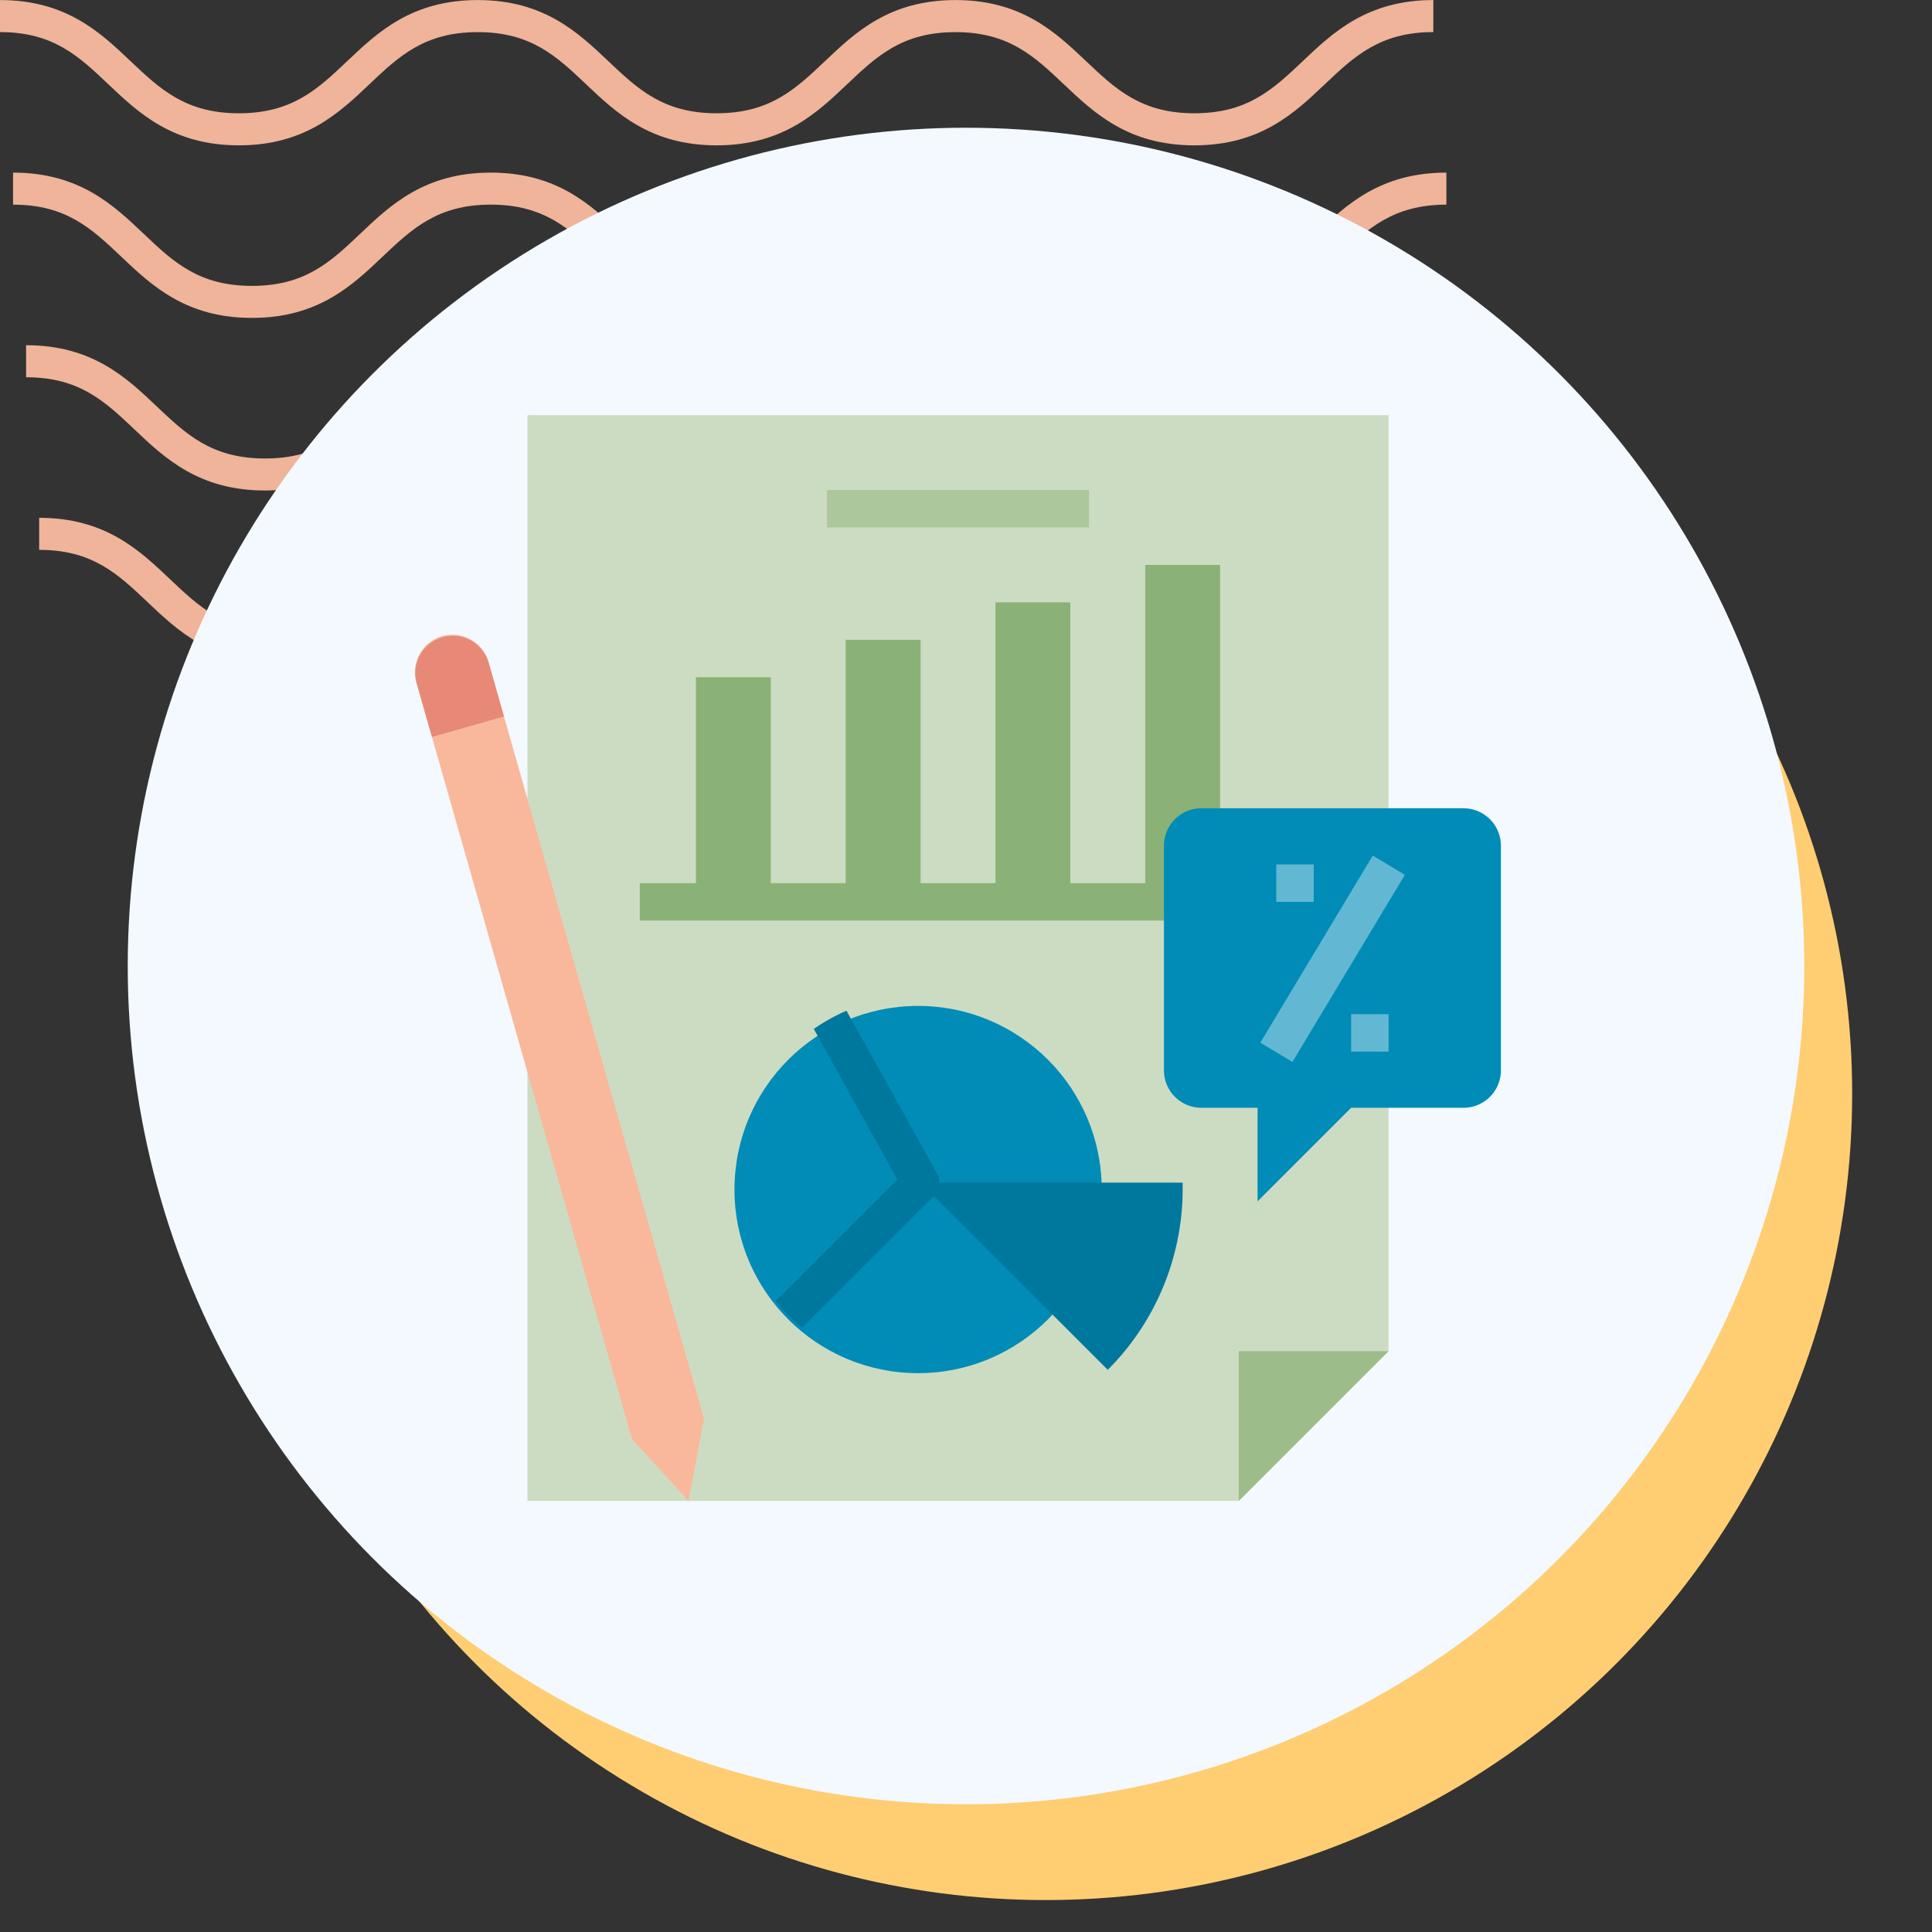 <svg xmlns="http://www.w3.org/2000/svg" xmlns:xlink="http://www.w3.org/1999/xlink" width="121" height="121" viewBox="0 0 121 121">
  <rect x="0" y="0" width="121" height="121" fill="#333333" stroke="none"/>
  <defs>
    <clipPath id="clip-path">
      <rect id="Rectangle_400938" data-name="Rectangle 400938" width="121" height="121" transform="translate(0 0)" fill="none"/>
    </clipPath>
    <clipPath id="clip-path-2">
      <rect id="Rectangle_401073" data-name="Rectangle 401073" width="92.219" height="41.532" fill="#efb499"/>
    </clipPath>
  </defs>
  <g id="Group_1118778" data-name="Group 1118778" transform="translate(-393 -1894)">
    <g id="Group_1099349" data-name="Group 1099349" transform="translate(5.332 -4119)">
      <rect id="Rectangle_401103" data-name="Rectangle 401103" width="121" height="121" transform="translate(387.668 6013)" fill="none"/>
      <g id="Group_1099348" data-name="Group 1099348" transform="translate(387.668 6013)">
        <g id="Group_1099282" data-name="Group 1099282">
          <g id="Group_1099281" data-name="Group 1099281" clip-path="url(#clip-path-2)">
            <path id="Path_873375" data-name="Path 873375" d="M74.8,9.1c-4.139,0-6.28-2.03-8.17-3.821-1.855-1.756-3.452-3.274-6.792-3.274s-4.937,1.517-6.792,3.274C51.161,7.072,49.023,9.1,44.881,9.1s-6.28-2.03-8.169-3.821C34.857,3.525,33.26,2.007,29.92,2.007s-4.937,1.517-6.789,3.274C21.241,7.072,19.1,9.1,14.962,9.1S8.679,7.072,6.789,5.281C4.937,3.525,3.34,2.007,0,2.007V0C4.139,0,6.28,2.033,8.17,3.821c1.855,1.759,3.452,3.274,6.792,3.274S19.9,5.58,21.75,3.824C23.637,2.033,25.781,0,29.92,0s6.283,2.033,8.17,3.821c1.855,1.759,3.452,3.274,6.792,3.274s4.937-1.514,6.792-3.274C53.56,2.033,55.7,0,59.843,0s6.283,2.033,8.17,3.821C69.867,5.58,71.464,7.094,74.8,7.094S79.742,5.58,81.6,3.821C83.483,2.033,85.624,0,89.766,0V2.007c-3.34,0-4.937,1.517-6.792,3.274C81.084,7.072,78.943,9.1,74.8,9.1" transform="translate(2.453 32.43)" fill="#efb499"/>
            <path id="Path_873376" data-name="Path 873376" d="M74.8,9.1c-4.139,0-6.283-2.03-8.17-3.824-1.855-1.756-3.452-3.27-6.792-3.27s-4.937,1.514-6.792,3.27C51.164,7.072,49.023,9.1,44.881,9.1s-6.283-2.03-8.17-3.824c-1.855-1.756-3.452-3.27-6.792-3.27s-4.937,1.517-6.789,3.27C21.241,7.072,19.1,9.1,14.962,9.1S8.679,7.072,6.789,5.278C4.937,3.522,3.34,2.007,0,2.007V0C4.139,0,6.283,2.03,8.17,3.821c1.855,1.759,3.452,3.274,6.792,3.274S19.9,5.58,21.75,3.821C23.637,2.03,25.781,0,29.92,0S36.2,2.03,38.093,3.821c1.852,1.759,3.449,3.274,6.789,3.274s4.937-1.514,6.792-3.274C53.56,2.03,55.7,0,59.843,0s6.283,2.03,8.17,3.821C69.867,5.58,71.464,7.094,74.8,7.094S79.742,5.58,81.6,3.821C83.486,2.03,85.627,0,89.769,0V2.007c-3.34,0-4.94,1.517-6.8,3.27C81.084,7.072,78.943,9.1,74.8,9.1" transform="translate(1.635 21.62)" fill="#efb499"/>
            <path id="Path_873377" data-name="Path 873377" d="M74.8,9.1c-4.139,0-6.283-2.03-8.169-3.824-1.855-1.756-3.452-3.27-6.792-3.27s-4.937,1.514-6.792,3.27C51.164,7.072,49.02,9.1,44.881,9.1s-6.283-2.03-8.17-3.824c-1.855-1.756-3.452-3.27-6.792-3.27s-4.937,1.517-6.789,3.27C21.241,7.072,19.1,9.1,14.962,9.1S8.678,7.072,6.789,5.278C4.937,3.522,3.34,2.007,0,2.007V0C4.139,0,6.283,2.03,8.169,3.821c1.851,1.759,3.452,3.274,6.792,3.274S19.9,5.58,21.75,3.821C23.637,2.03,25.781,0,29.92,0S36.2,2.03,38.093,3.821c1.852,1.759,3.449,3.274,6.789,3.274s4.937-1.514,6.792-3.274C53.56,2.03,55.7,0,59.843,0s6.283,2.03,8.17,3.821C69.867,5.58,71.464,7.094,74.8,7.094S79.742,5.58,81.6,3.821C83.486,2.03,85.624,0,89.769,0V2.007c-3.34,0-4.941,1.517-6.8,3.27C81.084,7.072,78.943,9.1,74.8,9.1" transform="translate(0.818 10.81)" fill="#efb499"/>
            <path id="Path_873378" data-name="Path 873378" d="M74.8,9.1c-4.139,0-6.28-2.03-8.17-3.821-1.855-1.756-3.452-3.27-6.792-3.27s-4.937,1.514-6.789,3.27C51.164,7.069,49.023,9.1,44.881,9.1s-6.28-2.03-8.169-3.821c-1.855-1.756-3.452-3.27-6.792-3.27s-4.937,1.514-6.789,3.267C21.245,7.069,19.1,9.1,14.962,9.1S8.678,7.069,6.789,5.278C4.937,3.522,3.34,2.007,0,2.007V0C4.139,0,6.283,2.03,8.17,3.821c1.855,1.756,3.452,3.27,6.792,3.27S19.9,5.577,21.75,3.821C23.64,2.03,25.781,0,29.92,0s6.28,2.03,8.173,3.821c1.852,1.756,3.449,3.27,6.789,3.27s4.937-1.514,6.792-3.27C53.563,2.03,55.7,0,59.843,0s6.28,2.03,8.17,3.821c1.855,1.756,3.452,3.27,6.792,3.27s4.937-1.514,6.792-3.27C83.486,2.03,85.627,0,89.769,0V2.007c-3.344,0-4.941,1.514-6.8,3.27C81.084,7.069,78.943,9.1,74.8,9.1" transform="translate(0 0.003)" fill="#efb499"/>
          </g>
        </g>
      </g>
      <circle id="Ellipse_11504" data-name="Ellipse 11504" cx="50.5" cy="50.5" r="50.5" transform="translate(402.668 6031)" fill="#ffce73"/>
      <circle id="Ellipse_11503" data-name="Ellipse 11503" cx="52.5" cy="52.5" r="52.5" transform="translate(395.668 6021)" fill="#f3f9ff"/>
    </g>
    <g id="Group_1099357" data-name="Group 1099357" transform="translate(418.941 1919.804)">
      <rect id="Rectangle_401104" data-name="Rectangle 401104" width="68" height="69" transform="translate(0.059 -0.804)" fill="none"/>
      <g id="FLAT" transform="translate(-23.941 -23.804)">
        <path id="Path_905690" data-name="Path 905690" d="M125.931,24V82.621L116.552,92H72V24Z" transform="translate(-40.966)" fill="#ccdcc2"/>
        <circle id="Ellipse_11633" data-name="Ellipse 11633" cx="11.5" cy="11.5" r="11.5" transform="translate(44 61)" fill="#008cb7"/>
        <path id="Path_905691" data-name="Path 905691" d="M385.379,424,376,433.379V424Z" transform="translate(-300.414 -341.379)" fill="#9cbd8a"/>
        <path id="Path_905692" data-name="Path 905692" d="M37.579,168.417l3.54,3.868.971-5.153L28.6,119.774a2.345,2.345,0,1,0-4.51,1.285Z" transform="translate(0 -80.285)" fill="#f9b89b"/>
        <path id="Path_905693" data-name="Path 905693" d="M200,56h16.414v2.345H200Z" transform="translate(-150.207 -27.31)" fill="#abc79b"/>
        <g id="Group_1118567" data-name="Group 1118567" transform="translate(38.069 33.379)">
          <path id="Path_905694" data-name="Path 905694" d="M120,224h39.862v2.345H120Z" transform="translate(-120 -204.069)" fill="#8bb276"/>
          <path id="Path_905695" data-name="Path 905695" d="M144,150.069V136h4.69v14.069" transform="translate(-140.483 -128.966)" fill="#8bb276"/>
          <path id="Path_905696" data-name="Path 905696" d="M208,136.414V120h4.69v16.414" transform="translate(-195.103 -115.31)" fill="#8bb276"/>
          <path id="Path_905697" data-name="Path 905697" d="M272,122.759V104h4.69v18.759" transform="translate(-249.724 -101.655)" fill="#8bb276"/>
          <path id="Path_905698" data-name="Path 905698" d="M336,88h4.69v21.1H336Z" transform="translate(-304.345 -88)" fill="#8bb276"/>
        </g>
        <path id="Path_905699" data-name="Path 905699" d="M362.759,210.759h-7.034l-5.862,5.862v-5.862h-3.517A2.345,2.345,0,0,1,344,208.414V194.345A2.345,2.345,0,0,1,346.345,192h16.414a2.345,2.345,0,0,1,2.345,2.345v14.069A2.345,2.345,0,0,1,362.759,210.759Z" transform="translate(-273.103 -143.379)" fill="#008cb7"/>
        <path id="Path_905700" data-name="Path 905700" d="M0,0H13.673V2.345H0Z" transform="matrix(0.515, -0.857, 0.857, 0.515, 76.934, 63.302)" fill="#62b8d3"/>
        <path id="Path_905701" data-name="Path 905701" d="M392,216h2.345v2.345H392Z" transform="translate(-314.069 -163.862)" fill="#62b8d3"/>
        <path id="Path_905702" data-name="Path 905702" d="M424,280h2.345v2.345H424Z" transform="translate(-341.379 -218.483)" fill="#62b8d3"/>
        <path id="Path_905703" data-name="Path 905703" d="M240,352h16.414v.4a16.012,16.012,0,0,1-4.69,11.322Z" transform="translate(-184.345 -279.931)" fill="#00779c"/>
        <path id="Path_905704" data-name="Path 905704" d="M28.6,119.774a2.345,2.345,0,0,0-4.51,1.285l.963,3.383,4.51-1.285Z" transform="translate(0 -80.285)" fill="#e88977"/>
        <path id="Path_905705" data-name="Path 905705" d="M182.5,278.526a11.7,11.7,0,0,0-2.048,1.141l5.235,9.423-7.623,7.623a11.8,11.8,0,0,0,1.658,1.658l8.248-8.248a1.172,1.172,0,0,0,.2-1.4Z" transform="translate(-131.484 -217.224)" fill="#00779c"/>
      </g>
    </g>
  </g>
</svg>
